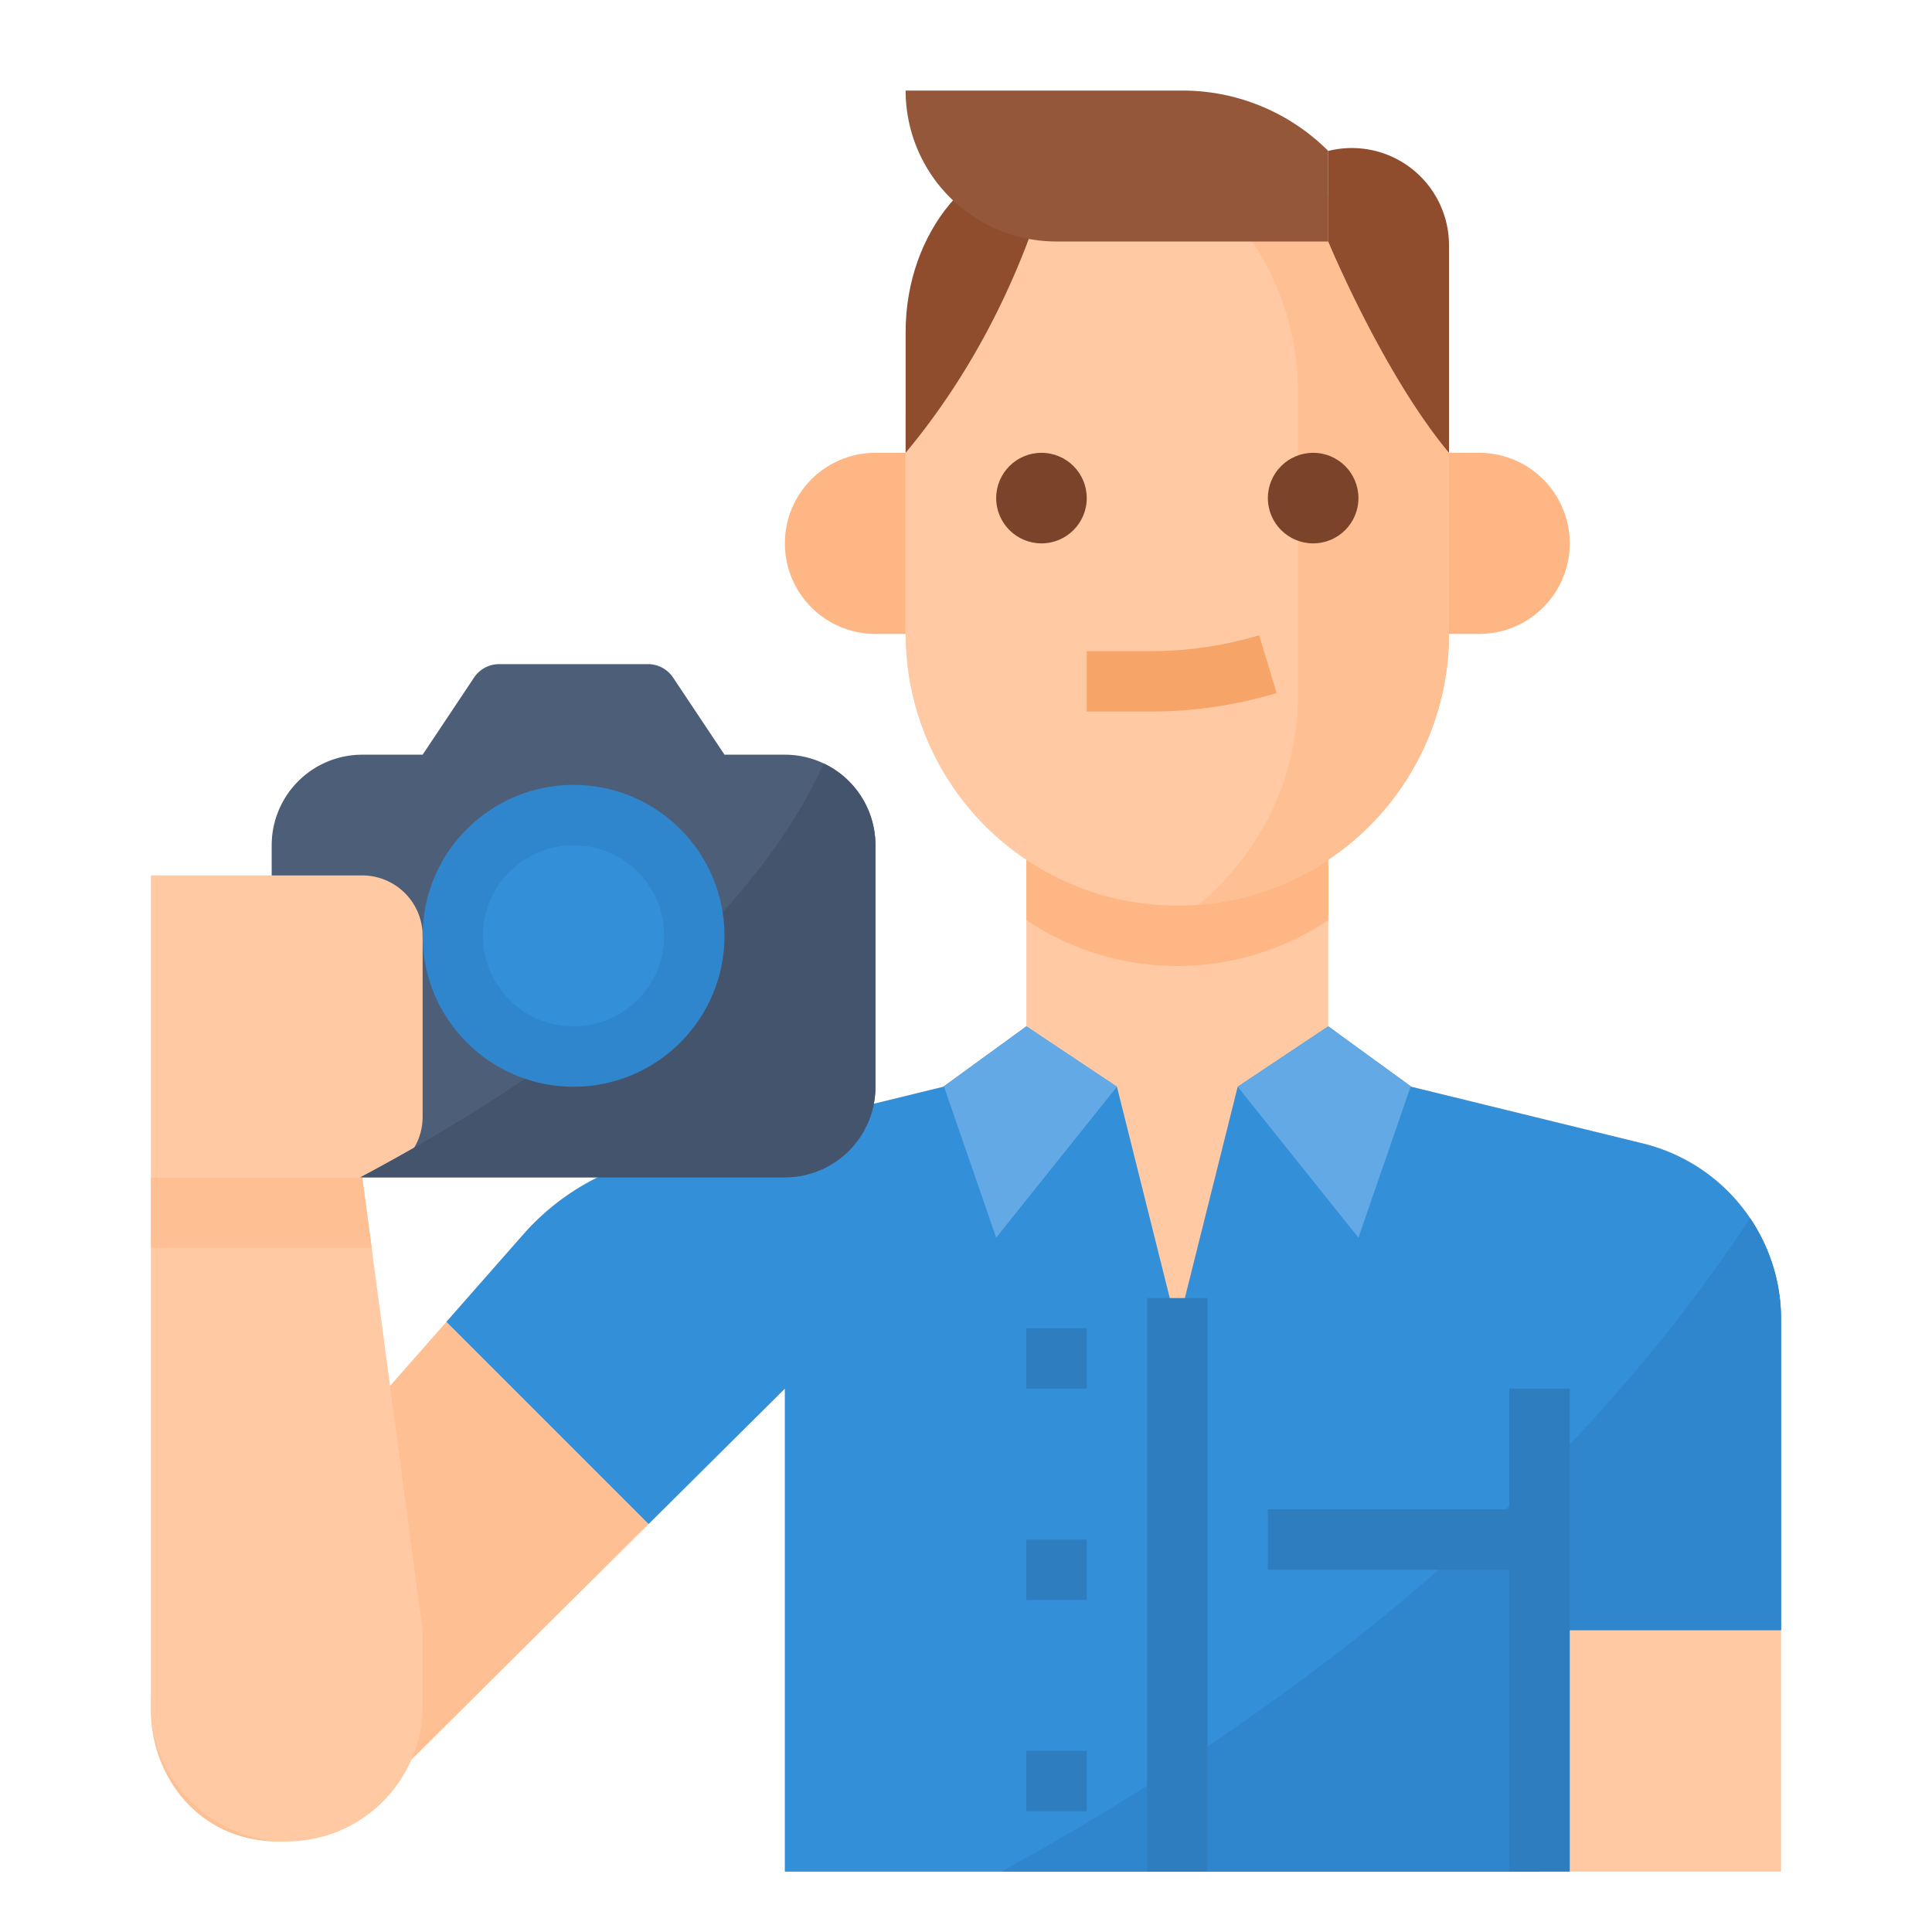 <svg xmlns="http://www.w3.org/2000/svg" viewBox="0 0 512 512"><title>photography-man-lifestyle-avatar</title><g id="Flat"><path d="M435.417,303.041,374,288l-22-16V208H272v64l-22,16-78.462,19.215A64,64,0,0,0,138.712,327.1L118.3,350.3l53.583,53.583L208,368V496H472V349.664A48,48,0,0,0,435.417,303.041Z" style="fill:#fec9a3"/><path d="M352,243.859V184H272v59.856a71.963,71.963,0,0,0,80,0Z" style="fill:#feb784"/><path d="M47.491,430.78A33.463,33.463,0,0,0,40,451.879v1.343c0,14.364,8.448,27.923,21.97,32.767a33.525,33.525,0,0,0,35.951-8.619l73.963-73.486L118.3,350.3Z" style="fill:#fec093"/><path d="M463.79,322.82a47.944,47.944,0,0,0-28.37-19.78L374,288l-22-16-24,16-16,64-16-64-24-16-22,16-78.46,19.21a64.054,64.054,0,0,0-32.83,19.89L118.3,350.3l53.58,53.58L208,368V496H408V432h64V349.66A47.838,47.838,0,0,0,463.79,322.82Z" style="fill:#348fd9"/><path d="M472,349.66V432H408v64H265.36c66.33-36.42,145.72-92.9,198.43-173.18A47.838,47.838,0,0,1,472,349.66Z" style="fill:#3086cd"/><path d="M232,224v64a24.006,24.006,0,0,1-24,24H96c-.17,0-.35,0-.52-.01A24,24,0,0,1,72,288V224a24.006,24.006,0,0,1,24-24h16l13.63-20.44a8,8,0,0,1,6.65-3.56h39.44a8,8,0,0,1,6.65,3.56L192,200h16a24.007,24.007,0,0,1,24,24Z" style="fill:#4d5e78"/><path d="M40,232H96a16,16,0,0,1,16,16v48a16,16,0,0,1-16,16H40a0,0,0,0,1,0,0V232A0,0,0,0,1,40,232Z" style="fill:#fec9a3"/><path d="M76,488h0a36,36,0,0,1-36-36V312H96l16,120v20A36,36,0,0,1,76,488Z" style="fill:#fec9a3"/><path d="M392,120h-8v48h8a24,24,0,1,0,0-48Z" style="fill:#feb784"/><path d="M232.4,120H232a24,24,0,0,0,0,48l8,0V120Z" style="fill:#feb784"/><path d="M384,112v56a72,72,0,0,1-66.49,71.79c-1.82.14-3.66.21-5.51.21a72.006,72.006,0,0,1-72-72V112a72.005,72.005,0,0,1,65.56-71.71q3.18-.285,6.44-.29a72.006,72.006,0,0,1,72,72Z" style="fill:#fec9a3"/><path d="M384,112v56a72,72,0,0,1-66.49,71.79A71.838,71.838,0,0,0,344,184V104a72.069,72.069,0,0,0-38.44-63.71q3.18-.285,6.44-.29a72.006,72.006,0,0,1,72,72Z" style="fill:#fec093"/><path d="M240,120h0V88c0-26.51,17.909-48,40-48h0l-1.408,5.068C270.75,73.3,257.537,98.956,240,120Z" style="fill:#8f4d2e"/><path d="M384,120h0V64.985A25.754,25.754,0,0,0,352,40h0V64S366.463,98.956,384,120Z" style="fill:#8f4d2e"/><path d="M352,64H280a40,40,0,0,1-40-40h73.373A54.626,54.626,0,0,1,352,40h0Z" style="fill:#95573a"/><path d="M304.938,188.559H288v-16h16.938a99.077,99.077,0,0,0,28.742-4.215l4.64,15.312A115.016,115.016,0,0,1,304.938,188.559Z" style="fill:#f7a468"/><circle cx="276" cy="132" r="12" style="fill:#7a432a"/><circle cx="348" cy="132" r="12" style="fill:#7a432a"/><rect x="336" y="400" width="72" height="16" style="fill:#2d7dbf"/><polygon points="98.489 330.667 96 312 40 312 40 330.667 98.489 330.667" style="fill:#fec093"/><polygon points="264 328 296 288 272 272 250 288 250.182 288 264 328" style="fill:#62a9e6"/><polygon points="360 328 328 288 352 272 374 288 373.818 288 360 328" style="fill:#62a9e6"/><rect x="400" y="368" width="16" height="128" style="fill:#2d7dbf"/><path d="M232,224v64a24.006,24.006,0,0,1-24,24H96c-.17,0-.35,0-.52-.01,45.98-24.46,101.19-62.08,122.83-109.66A23.978,23.978,0,0,1,232,224Z" style="fill:#44546c"/><circle cx="152" cy="248" r="40" style="fill:#3086cd"/><circle cx="152" cy="248" r="24" style="fill:#348fd9"/><rect x="304" y="344" width="16" height="152" style="fill:#2d7dbf"/><rect x="272" y="352" width="16" height="16" style="fill:#2d7dbf"/><rect x="272" y="408" width="16" height="16" style="fill:#2d7dbf"/><rect x="272" y="464" width="16" height="16" style="fill:#2d7dbf"/></g></svg>